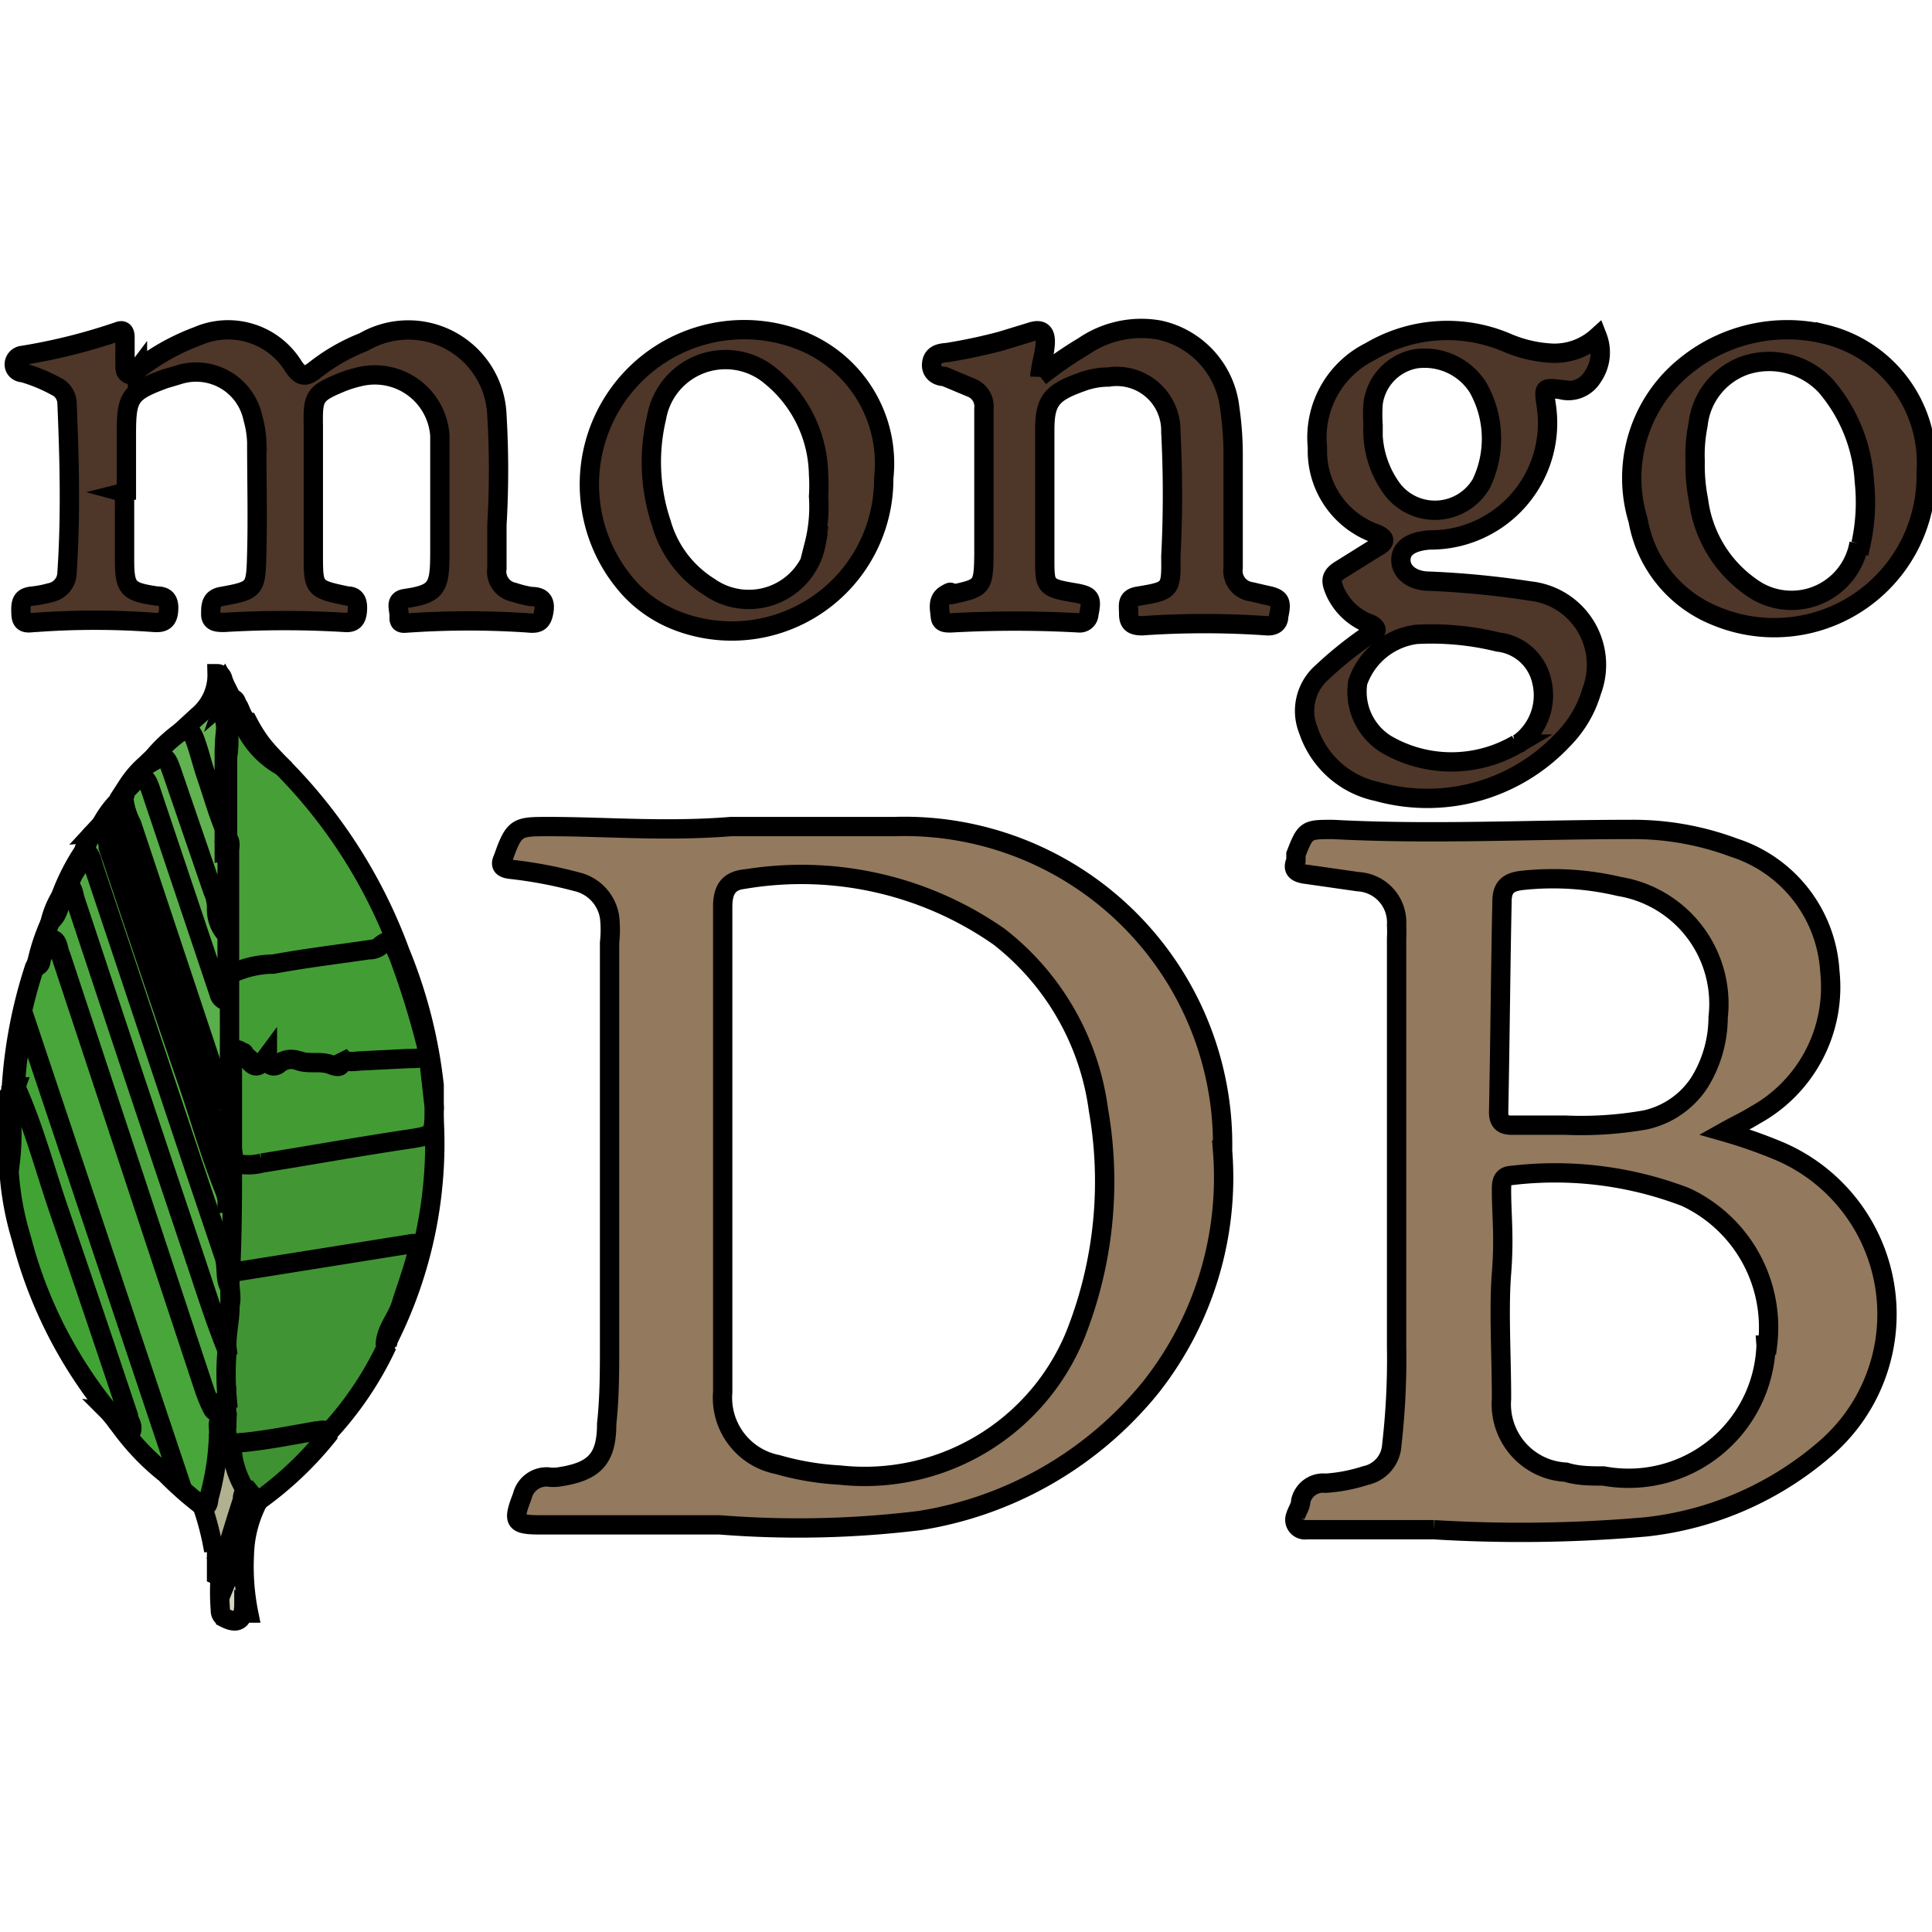 <svg width="100" height="100" xmlns="http://www.w3.org/2000/svg">
 <defs>
  <style>.cls-1 {
        fill: #4e3629;
      }

      .cls-2 {
        fill: #48a63a;
      }

      .cls-3 {
        fill: #419433;
      }

      .cls-4 {
        fill: #46a037;
      }

      .cls-5 {
        fill: #429734;
      }

      .cls-6 {
        fill: #4da83f;
      }

      .cls-7 {
        fill: #45a437;
      }

      .cls-8 {
        fill: #41a334;
      }

      .cls-9 {
        fill: #59af49;
      }

      .cls-10 {
        fill: #53ab43;
      }

      .cls-11 {
        fill: #55ad46;
      }

      .cls-12 {
        fill: #5db04c;
      }

      .cls-13 {
        fill: #61b250;
      }

      .cls-14 {
        fill: #3f9231;
      }

      .cls-15 {
        fill: #65b453;
      }

      .cls-16 {
        fill: #b1b192;
      }

      .cls-17 {
        fill: #d6d4c0;
      }

      .cls-18 {
        fill: #c4c2a9;
      }

      .cls-19 {
        fill: #4ba73d;
      }

      .cls-20 {
        fill: #399f2c;
      }

      .cls-21 {
        fill: #50aa41;
      }

      .cls-22 {
        fill: #93795d;
      }

      .cls-23 {
        fill: #94a577;
      }

      .cls-24 {
        fill: #6ea057;
      }

      .cls-25 {
        fill: #439d35;
      }

      .cls-26 {
        fill: #439b34;
      }</style>
 </defs>
 <title>connectors</title>
 <g>
  <title>Layer 1</title>
  <g stroke="null" id="svg_39">
   <path stroke="null" id="svg_1" d="m6.447,25.492l0,3.423c0,1.538 0.149,1.712 1.662,1.935c0.447,0 0.645,0.198 0.62,0.695s-0.198,0.719 -0.769,0.67a41.751,41.751 0 0 0 -6.103,0c-0.323,0 -0.744,0.174 -0.769,-0.422s0,-0.893 0.62,-0.943a5.681,5.681 0 0 0 0.893,-0.174a1.067,1.067 0 0 0 0.868,-1.042c0.198,-2.927 0.124,-5.83 0,-8.757a0.992,0.992 0 0 0 -0.595,-0.893a8.335,8.335 0 0 0 -1.687,-0.695c-0.223,0 -0.471,-0.174 -0.447,-0.471a0.471,0.471 0 0 1 0.422,-0.422a30.017,30.017 0 0 0 4.961,-1.24c0.372,-0.149 0.347,0.223 0.347,0.422s0,0.794 0,1.191s0,0.447 0.149,0.571s0.347,0 0.496,-0.198a11.56,11.56 0 0 1 3.101,-1.737a3.969,3.969 0 0 1 4.961,1.538c0.397,0.595 0.645,0.595 1.166,0.174a9.923,9.923 0 0 1 2.481,-1.414a4.589,4.589 0 0 1 6.896,3.796a48.151,48.151 0 0 1 0,5.681c0,0.744 0,1.488 0,2.233a1.092,1.092 0 0 0 0.868,1.24l0,0a5.879,5.879 0 0 0 0.893,0.223c0.496,0 0.769,0.174 0.67,0.769s-0.347,0.645 -0.843,0.595a45.546,45.546 0 0 0 -6.103,0c-0.248,0 -0.571,0.124 -0.546,-0.298s-0.273,-0.893 0.347,-0.967c1.662,-0.248 1.761,-0.595 1.761,-2.481s0,-3.969 0,-5.954a3.374,3.374 0 0 0 -4.217,-3.026a5.83,5.83 0 0 0 -0.868,0.273c-1.439,0.595 -1.488,0.744 -1.464,2.282c0,2.208 0,4.391 0,6.599c0,1.811 0,1.811 1.761,2.183c0.447,0 0.546,0.298 0.521,0.719s-0.149,0.695 -0.67,0.645a52.096,52.096 0 0 0 -6.227,0c-0.323,0 -0.695,0 -0.695,-0.422s0,-0.819 0.546,-0.918c1.786,-0.323 1.786,-0.372 1.836,-2.233s0,-3.82 0,-5.755a5.185,5.185 0 0 0 -0.198,-1.24a3.002,3.002 0 0 0 -3.895,-2.233l-0.67,0.198c-1.811,0.67 -1.985,0.918 -1.985,2.828l0,3.026l-0.099,0.025z" class="cls-1"/>
   <path stroke="null" id="svg_2" d="m53.829,19.489a20.292,20.292 0 0 1 2.257,-1.563a5.284,5.284 0 0 1 3.92,-0.843a4.664,4.664 0 0 1 3.647,4.044a16.919,16.919 0 0 1 0.174,2.233c0,2.009 0,4.019 0,6.028a1.092,1.092 0 0 0 0.943,1.24l0.744,0.174c0.769,0.149 0.843,0.323 0.67,1.092c0,0.347 -0.223,0.521 -0.62,0.496a46.638,46.638 0 0 0 -6.45,0c-0.496,0 -0.695,-0.149 -0.695,-0.62s-0.124,-0.819 0.521,-0.918c1.662,-0.273 1.687,-0.323 1.662,-2.034a62.192,62.192 0 0 0 0,-6.45a2.803,2.803 0 0 0 -3.225,-2.853a4.019,4.019 0 0 0 -1.439,0.273c-1.538,0.546 -1.861,0.992 -1.861,2.481l0,6.648c0,1.414 0,1.513 1.513,1.761c0.868,0.149 0.943,0.273 0.769,1.116a0.471,0.471 0 0 1 -0.496,0.447l0,0a59.538,59.538 0 0 0 -6.648,0c-0.273,0 -0.521,0 -0.546,-0.347s-0.174,-0.843 0.273,-1.116s0.174,0 0.273,0c1.637,-0.347 1.687,-0.372 1.712,-2.059c0,-2.481 0,-4.961 0,-7.566a1.042,1.042 0 0 0 -0.67,-1.092l-1.364,-0.571c-0.323,0 -0.719,-0.198 -0.67,-0.67s0.422,-0.546 0.794,-0.571a28.231,28.231 0 0 0 2.803,-0.595l1.538,-0.471c0.521,-0.174 0.769,0 0.744,0.571s-0.223,1.042 -0.273,1.737z" class="cls-1"/>
   <path stroke="null" id="svg_3" d="m10.515,77.985a17.688,17.688 0 0 1 -2.158,-1.935c0.372,-0.223 0.521,0 0.67,0.248l-7.715,-22.972c-0.124,0.943 -0.298,1.91 -0.372,2.878c0,0.198 0,0.447 -0.372,0.471a24.981,24.981 0 0 1 1.216,-6.599a6.301,6.301 0 0 0 0.496,-1.29c0.149,-0.422 0.347,-0.372 0.595,0a2.481,2.481 0 0 1 0.422,0.943l7.442,22.327c0.149,0.447 0.223,0.992 0.819,1.116a0.447,0.447 0 0 1 0,0.422a3.547,3.547 0 0 0 0,1.017a10.99,10.99 0 0 1 -0.521,3.126c-0.05,0 -0.025,0.422 -0.521,0.248z" class="cls-2"/>
   <path stroke="null" id="svg_4" d="m20.041,69.625a17.588,17.588 0 0 1 -3.101,4.589a32.398,32.398 0 0 0 -4.093,0.521a1.042,1.042 0 0 0 -0.868,0.471c-0.496,-0.372 -0.347,-0.918 -0.447,-1.414s0,-0.471 0,-0.719a7.02,7.02 0 0 1 0,-0.719a12.404,12.404 0 0 1 0,-2.481a12.999,12.999 0 0 1 0.198,-2.183a3.473,3.473 0 0 0 0,-1.24a0.695,0.695 0 0 1 0.595,-0.769l0,0l8.707,-1.389c0.595,0 0.695,0 0.546,0.645a18.085,18.085 0 0 1 -1.29,3.746a5.185,5.185 0 0 0 -0.248,0.943z" class="cls-3"/>
   <path stroke="null" id="svg_5" d="m14.608,39.682a26.643,26.643 0 0 1 6.103,9.6a25.403,25.403 0 0 1 1.761,6.896c0,0.347 0,0.695 0,1.042a0.149,0.149 0 0 1 -0.198,0a9.6,9.6 0 0 1 -0.397,-2.481a38.129,38.129 0 0 0 -1.563,-5.284c-0.149,-0.397 -0.248,-0.521 -0.744,-0.372a37.385,37.385 0 0 1 -4.044,0.744l-3.2,0.62c-0.198,0 -0.422,0.149 -0.546,0c-0.174,-1.563 0,-3.101 0,-4.664a9.352,9.352 0 0 0 0,-2.208c0,-1.464 0,-2.927 0,-4.391a5.656,5.656 0 0 0 0,-1.712a3.026,3.026 0 0 1 0,-0.819c0,-0.174 0,-0.422 0.223,-0.471s0.223,0.223 0.323,0.347s0.223,0.645 0.521,0.868l0,0a8.038,8.038 0 0 0 1.761,2.282z" class="cls-4"/>
   <path stroke="null" id="svg_6" d="m22.423,57.246l0,0a22.649,22.649 0 0 1 -2.481,12.404c0,-0.819 0.595,-1.389 0.819,-2.133s0.62,-1.786 0.843,-2.729c0,-0.397 0,-0.471 -0.397,-0.397l-8.856,1.414c-0.323,0 -0.471,0.149 -0.471,0.521s0.149,0.893 0,1.29c-0.273,-0.298 -0.198,-0.67 -0.198,-1.017c0,-1.96 0.198,-3.895 0.149,-5.855a1.364,1.364 0 0 1 0,-0.62a0.298,0.298 0 0 1 0.273,-0.174a44.405,44.405 0 0 0 6.276,-0.868c0.918,0 1.811,-0.223 2.704,-0.397s1.116,-0.298 1.067,-1.092a0.521,0.521 0 0 1 0.273,-0.347z" class="cls-5"/>
   <path stroke="null" id="svg_7" d="m11.756,69.873a14.363,14.363 0 0 0 0,2.481c-0.174,0 0,0.347 -0.223,0.496l0,0c-0.198,0.223 -0.397,0.372 -0.571,0a7.74,7.74 0 0 1 -0.372,-0.893l-7.442,-22.5l0,0c-0.149,-0.298 -0.124,-0.843 -0.496,-0.843s-0.298,0.546 -0.447,0.843s0,0.447 -0.347,0.595a10.419,10.419 0 0 1 0.819,-2.481c0.347,-0.422 0.397,-0.992 0.695,-1.439s0,-0.447 0.397,-0.422s0.397,0.62 0.496,0.967l6.673,20.02a18.06,18.06 0 0 1 0.819,3.175z" class="cls-6"/>
   <path stroke="null" id="svg_8" d="m0.816,56.254a10.593,10.593 0 0 1 0.546,-3.324l7.914,23.641c-0.447,0 -0.546,-0.521 -0.918,-0.471a12.404,12.404 0 0 1 -2.009,-2.109c0.372,-0.149 0.198,-0.397 0,-0.645c-0.645,-1.885 -1.265,-3.771 -1.91,-5.631c-1.265,-3.622 -2.481,-7.269 -3.671,-10.89a1.092,1.092 0 0 1 0.05,-0.571z" class="cls-7"/>
   <path stroke="null" id="svg_9" d="m0.816,56.254c0.943,2.084 1.513,4.292 2.257,6.45q1.811,5.284 3.572,10.568c0,0.248 0.273,0.496 0.149,0.819l-0.447,-0.174l-0.223,-0.273a1.488,1.488 0 0 0 -0.471,-0.571a23.393,23.393 0 0 1 -4.54,-8.955a15.356,15.356 0 0 1 -0.645,-3.523a23.914,23.914 0 0 0 0,-3.771l0,-0.149l0.347,-0.422z" class="cls-8"/>
   <path stroke="null" id="svg_10" d="m11.756,43.354c0.223,0.198 0.124,0.471 0.124,0.719l0,6.375a0.719,0.719 0 0 1 0.198,0.571c0,1.96 0,3.895 0,5.855c-0.198,0.347 -0.397,0.248 -0.571,0a2.654,2.654 0 0 1 -0.323,-0.769c-1.588,-4.713 -3.126,-9.427 -4.738,-14.14a0.893,0.893 0 0 1 0,-0.794a0.397,0.397 0 0 1 0.248,-0.422c0.819,-0.868 1.042,-0.819 1.439,0.323l3.448,10.345c0,-1.116 0,-2.109 0,-3.101c0,-1.389 0,-2.778 0,-4.143c0,-0.323 -0.05,-0.62 0.174,-0.819z" class="cls-9"/>
   <path stroke="null" id="svg_11" d="m12.029,60.049c0,2.208 0,4.391 -0.149,6.599c-0.347,0 -0.298,-0.323 -0.323,-0.521a4.961,4.961 0 0 0 -0.323,-1.439l-6.624,-19.846a4.242,4.242 0 0 1 -0.223,-0.744a0.248,0.248 0 0 1 0,-0.223c0.174,-0.198 0.174,-0.521 0.397,-0.695s0.521,0 0.719,0.198a2.109,2.109 0 0 1 0.273,0.645c1.861,5.706 3.845,11.362 5.731,17.067a2.605,2.605 0 0 1 0.149,0.595a5.631,5.631 0 0 1 0,-2.233a0.198,0.198 0 0 1 0.198,0a0.447,0.447 0 0 1 0.174,0.595z" class="cls-10"/>
   <path stroke="null" id="svg_12" d="m11.88,59.479l0,2.803l-0.124,0s0,-0.124 0,-0.198a77.895,77.895 0 0 0 -3.746,-12.404c-0.645,-2.059 -1.389,-4.118 -2.059,-6.177c-0.149,-0.447 -0.323,-0.695 -0.819,-0.62a5.284,5.284 0 0 1 1.265,-1.687a3.696,3.696 0 0 0 0.422,1.464l4.54,13.644c0,0.273 0,0.695 0.496,0.769a3.498,3.498 0 0 1 0.025,2.406z" class="cls-11"/>
   <path stroke="null" id="svg_13" d="m11.756,48.414l0,3.399a0.496,0.496 0 0 1 -0.422,-0.397l-3.423,-10.196c-0.372,-1.141 -0.372,-1.141 -1.315,-0.546a5.234,5.234 0 0 1 0.967,-1.116c0.843,-0.843 1.092,-0.794 1.464,0.347c0.645,1.935 1.34,3.87 2.009,5.805a17.216,17.216 0 0 0 0.719,2.704z" class="cls-12"/>
   <path stroke="null" id="svg_14" d="m11.756,48.414a1.91,1.91 0 0 1 -0.546,-1.439a2.109,2.109 0 0 0 -0.198,-0.868l-2.034,-5.929c-0.397,-1.166 -0.397,-1.166 -1.34,-0.595a7.765,7.765 0 0 1 1.687,-1.687c0.447,-0.273 0.695,-0.223 0.918,0.323c0.546,1.29 0.719,2.679 1.29,3.944c0.273,0.595 0,1.29 0.223,1.91l0,4.341z" class="cls-13"/>
   <path stroke="null" id="svg_15" d="m5.132,42.783c0.62,-0.447 0.62,-0.447 0.893,0.323c1.836,5.458 3.647,10.915 5.507,16.348a9.923,9.923 0 0 1 0.223,2.481c-0.769,-1.836 -1.315,-3.771 -1.96,-5.681c-1.414,-4.118 -2.803,-8.261 -4.192,-12.404c0,-0.397 -0.223,-0.794 -0.769,-0.744l0.298,-0.323z" class="cls-10"/>
   <path stroke="null" id="svg_16" d="m12.029,75.256c0,-0.447 0,-0.571 0.571,-0.595c1.265,-0.124 2.481,-0.372 3.771,-0.595c0.248,0 0.521,-0.174 0.595,0.223a18.035,18.035 0 0 1 -3.523,3.349a0.273,0.273 0 0 1 -0.298,0a1.96,1.96 0 0 1 -0.546,-0.471c-0.347,-0.62 -0.843,-1.166 -0.571,-1.91z" class="cls-14"/>
   <path stroke="null" id="svg_17" d="m11.756,44.048c-0.323,-0.372 0,-0.868 -0.198,-1.29c-0.323,-0.819 -0.571,-1.687 -0.843,-2.481s-0.372,-1.29 -0.595,-1.91s-0.347,-0.62 -0.794,-0.471l0.918,-0.843a2.754,2.754 0 0 0 0.992,-2.183c0.298,0 0.298,0.347 0.372,0.521s-0.149,0.645 0,0.967l0,0.843c0.174,0.546 0,1.141 0,1.687l0,5.185l0.149,-0.025z" class="cls-15"/>
   <path stroke="null" id="svg_18" d="m12.029,75.256a4.813,4.813 0 0 0 0.719,1.935c-0.298,1.315 -0.843,2.481 -1.265,3.895c-0.372,-0.248 -0.198,-0.62 -0.422,-0.819a14.339,14.339 0 0 0 -0.571,-2.257c0.298,0 0.298,-0.273 0.323,-0.471a13.669,13.669 0 0 0 0.496,-3.151c0.149,-0.223 0,-0.471 0,-0.695s0.248,0 0.323,0a12.404,12.404 0 0 0 0.397,1.563z" class="cls-16"/>
   <path stroke="null" id="svg_19" d="m13.194,77.563l0.248,0a6.301,6.301 0 0 0 -0.794,2.927a12.131,12.131 0 0 0 0.223,3.002c-0.298,0 0,-0.372 -0.248,-0.471c0,0.868 -0.347,1.042 -0.943,0.744a0.422,0.422 0 0 1 -0.273,-0.422a11.56,11.56 0 0 1 0,-1.861c0.347,0 0.347,0.198 0.298,0.447c0.521,-1.265 0.695,-2.63 1.216,-3.895c-0.05,-0.174 -0.05,-0.521 0.273,-0.471z" class="cls-17"/>
   <path stroke="null" id="svg_20" d="m13.194,77.563a6.673,6.673 0 0 0 -0.819,2.257a20.838,20.838 0 0 1 -0.843,2.481c-0.124,-0.298 0,-0.62 -0.323,-0.769l0,-1.29c0.546,0 0,0.471 0.347,0.595c0.323,-1.067 0.645,-2.133 0.992,-3.2c0,-0.149 0,-0.422 0.323,-0.471l0.323,0.397z" class="cls-18"/>
   <path stroke="null" id="svg_21" d="m14.608,39.682a4.664,4.664 0 0 1 -2.133,-2.481a23.021,23.021 0 0 0 2.133,2.481z" class="cls-19"/>
   <path stroke="null" id="svg_22" d="m0.468,56.824a12.007,12.007 0 0 1 0,3.771a23.914,23.914 0 0 1 0,-3.771z" class="cls-20"/>
   <path stroke="null" id="svg_23" d="m4.437,43.899l0,0.174c0,0.769 -0.471,1.265 -0.843,1.811l-0.273,0.422a0,0 0 1 1 -0.149,0a11.139,11.139 0 0 1 1.265,-2.406z" class="cls-10"/>
   <path stroke="null" id="svg_24" d="m11.607,36.333a0.918,0.918 0 0 1 0,-0.967l0.893,1.786c-0.496,0 -0.397,-0.67 -0.67,-0.967s0,-0.223 -0.174,0s-0.025,0.074 -0.05,0.149z" class="cls-19"/>
   <path stroke="null" id="svg_25" d="m3.197,46.306l0.149,0c-0.298,0.422 -0.273,1.042 -0.744,1.389a4.614,4.614 0 0 1 0.595,-1.389z" class="cls-21"/>
   <path stroke="null" id="svg_26" d="m5.653,73.098a0.546,0.546 0 0 1 0.471,0.571l-0.471,-0.571z" class="cls-7"/>
   <path stroke="null" id="svg_27" d="m63.281,59.528a16.472,16.472 0 0 0 -17.018,-16.745c-2.952,0 -5.879,0 -8.435,0c-3.399,0.273 -6.425,0 -9.427,0c-1.637,0 -1.786,0 -2.357,1.637l0,0c-0.198,0.397 0,0.521 0.347,0.571a22.848,22.848 0 0 1 3.448,0.645a2.233,2.233 0 0 1 1.712,1.836a5.904,5.904 0 0 1 0,1.315q0,10.419 0,20.838c0,1.364 0,2.704 -0.149,4.068c0,1.836 -0.645,2.481 -2.481,2.754a1.935,1.935 0 0 1 -0.546,0a1.29,1.29 0 0 0 -1.34,0.992c-0.521,1.34 -0.422,1.488 0.967,1.488c3.076,0 6.177,0 9.253,0a51.475,51.475 0 0 0 10.345,-0.223a19.275,19.275 0 0 0 11.982,-6.921a17.514,17.514 0 0 0 3.696,-12.255zm-7.616,9.551a11.784,11.784 0 0 1 -12.205,7.269a14.388,14.388 0 0 1 -3.225,-0.546a3.523,3.523 0 0 1 -2.828,-3.746c0,-4.068 0,-8.137 0,-12.404s0,-8.41 0,-12.701c0,-0.943 0.323,-1.389 1.24,-1.464a17.861,17.861 0 0 1 13.073,3.002a13.619,13.619 0 0 1 5.135,8.955a21.508,21.508 0 0 1 -1.191,11.635z" class="cls-22"/>
   <path stroke="null" id="svg_28" d="m91.908,59.503a25.353,25.353 0 0 0 -2.654,-0.918c0.62,-0.347 1.116,-0.571 1.588,-0.868a7.566,7.566 0 0 0 3.87,-7.442a7.169,7.169 0 0 0 -4.961,-6.4a14.884,14.884 0 0 0 -5.408,-0.943c-5.11,0 -10.221,0.273 -15.356,0c-1.364,0 -1.414,0 -1.91,1.29l0,0.323c-0.198,0.447 0,0.62 0.447,0.695l2.778,0.397a2.109,2.109 0 0 1 1.985,2.233a6.5,6.5 0 0 1 0,0.695c0,7.02 0,14.066 0,21.111a38.948,38.948 0 0 1 -0.248,5.11a1.712,1.712 0 0 1 -1.364,1.588a8.41,8.41 0 0 1 -2.059,0.397a1.191,1.191 0 0 0 -1.29,0.918c0,0.273 -0.198,0.521 -0.273,0.794a0.521,0.521 0 0 0 0.571,0.695l6.599,0a73.852,73.852 0 0 0 10.99,-0.149a16.968,16.968 0 0 0 9.402,-4.168a9.179,9.179 0 0 0 -2.704,-15.356zm-14.165,-12.825c0,-0.769 0.323,-1.042 1.116,-1.116a14.884,14.884 0 0 1 4.961,0.323a6.152,6.152 0 0 1 5.11,6.772a6.425,6.425 0 0 1 -0.967,3.374a4.49,4.49 0 0 1 -2.803,1.935a19.077,19.077 0 0 1 -4.118,0.273c-0.943,0 -1.861,0 -2.803,0c-0.471,0 -0.67,-0.198 -0.67,-0.67c0.074,-3.721 0.099,-7.293 0.174,-10.89zm13.669,22.947a7.12,7.12 0 0 1 -8.41,6.772c-0.645,0 -1.315,0 -1.96,-0.198a3.523,3.523 0 0 1 -3.324,-3.796c0,-2.233 -0.149,-4.614 0,-6.5s0,-3.002 0,-4.292c0,-0.372 0,-0.744 0.521,-0.769a18.854,18.854 0 0 1 9.005,1.116a7.442,7.442 0 0 1 4.242,7.665l-0.074,0z" class="cls-22"/>
   <path stroke="null" id="svg_29" d="m79.281,30.603a47.134,47.134 0 0 0 -5.284,-0.521c-0.918,0 -1.488,-0.496 -1.488,-1.092s0.496,-0.967 1.488,-1.042l0,0a6.053,6.053 0 0 0 6.028,-7.02c-0.124,-0.868 -0.124,-0.868 0.744,-0.769a1.464,1.464 0 0 0 1.662,-0.645a2.233,2.233 0 0 0 0.248,-2.084a3.299,3.299 0 0 1 -2.481,0.843a6.723,6.723 0 0 1 -2.109,-0.496a7.839,7.839 0 0 0 -7.169,0.422a4.961,4.961 0 0 0 -2.729,4.961a4.54,4.54 0 0 0 3.026,4.465c0.595,0.248 0.471,0.471 0,0.719l-1.786,1.116c-0.595,0.347 -0.546,0.62 -0.347,1.116a3.2,3.2 0 0 0 1.464,1.563c0.223,0.124 0.496,0.149 0.645,0.372s-0.323,0.323 -0.521,0.471a19.846,19.846 0 0 0 -2.233,1.811a2.654,2.654 0 0 0 -0.719,3.002a4.788,4.788 0 0 0 3.572,3.175a9.625,9.625 0 0 0 9.625,-2.704a5.904,5.904 0 0 0 1.464,-2.481a3.845,3.845 0 0 0 -3.101,-5.185zm-8.211,-8.583a8.534,8.534 0 0 1 0,-1.116a2.704,2.704 0 0 1 2.208,-2.332a3.275,3.275 0 0 1 3.225,1.488a5.383,5.383 0 0 1 0.174,4.961a2.778,2.778 0 0 1 -4.614,0.298a5.135,5.135 0 0 1 -0.992,-3.349l0,0.05zm7.442,16.497a6.698,6.698 0 0 1 -6.772,0a3.2,3.2 0 0 1 -1.464,-3.2a3.721,3.721 0 0 1 3.026,-2.481a14.413,14.413 0 0 1 4.242,0.397a2.605,2.605 0 0 1 2.257,2.034a3.076,3.076 0 0 1 -1.166,3.2l-0.124,0.05z" class="cls-1"/>
   <path stroke="null" id="svg_30" d="m94.488,17.306a8.335,8.335 0 0 0 -7.219,1.612a7.442,7.442 0 0 0 -2.481,8.013a6.549,6.549 0 0 0 4.044,4.961a7.864,7.864 0 0 0 10.866,-7.442a6.847,6.847 0 0 0 -5.21,-7.145zm1.737,10.816a3.547,3.547 0 0 1 -5.606,2.257a6.475,6.475 0 0 1 -2.704,-4.49a9.179,9.179 0 0 1 -0.174,-2.009a7.963,7.963 0 0 1 0.149,-1.885a3.671,3.671 0 0 1 2.481,-3.101a4.019,4.019 0 0 1 4.118,1.067a8.31,8.31 0 0 1 2.009,4.961a10.097,10.097 0 0 1 -0.174,3.225l-0.099,-0.025z" class="cls-1"/>
   <path stroke="null" id="svg_31" d="m41.351,17.579a8.013,8.013 0 0 0 -8.633,13.024a6.624,6.624 0 0 0 2.481,1.588a7.864,7.864 0 0 0 10.543,-7.442a6.847,6.847 0 0 0 -4.391,-7.169zm0.893,10.543a3.547,3.547 0 0 1 -5.532,2.257a5.731,5.731 0 0 1 -2.481,-3.299a9.923,9.923 0 0 1 -0.248,-5.458a3.622,3.622 0 0 1 5.904,-2.158a6.698,6.698 0 0 1 2.481,5.11a8.385,8.385 0 0 1 0,1.116a7.864,7.864 0 0 1 -0.223,2.481l0.099,-0.05z" class="cls-1"/>
   <path stroke="null" id="svg_32" d="m11.731,73.792l-0.248,0s0,-0.174 0,-0.273l0,-0.422l0,0c0.149,0 0.198,0 0.273,0.149l-0.025,0.546z" class="cls-23"/>
   <path stroke="null" id="svg_33" d="m11.458,73.371l0,0.273c0,0.223 0,0.496 -0.149,0.719c0.05,-0.323 -0.099,-0.67 0.149,-0.992z" class="cls-6"/>
   <path stroke="null" id="svg_34" d="m3.619,45.884c0,-0.695 0.695,-1.166 0.843,-1.811c0.273,0.198 0.298,0.521 0.397,0.819c2.257,6.723 4.465,13.446 6.748,20.168c0.174,0.546 0,1.116 0.298,1.612l0,0.992c0,0.744 -0.223,1.488 -0.149,2.233c-0.744,-1.836 -1.315,-3.746 -1.96,-5.631c-1.985,-5.904 -3.969,-11.858 -5.929,-17.787c-0.05,-0.223 -0.074,-0.471 -0.248,-0.595z" class="cls-21"/>
   <path stroke="null" id="svg_35" d="m11.731,73.098l-0.273,-0.149c0,-0.223 0,-0.521 0.273,-0.571l0,0.719z" class="cls-24"/>
   <path stroke="null" id="svg_36" d="m11.88,59.479l0,-9.03a5.135,5.135 0 0 1 2.257,-0.546c1.612,-0.298 3.25,-0.496 4.961,-0.744a0.918,0.918 0 0 0 0.521,-0.149c0.695,-0.645 0.769,0 0.992,0.422a43.388,43.388 0 0 1 1.588,5.21c-0.521,0.471 -1.191,0.298 -1.786,0.347a7.765,7.765 0 0 1 -2.009,0c-0.496,0 -0.893,0.298 -1.315,0.124s-1.067,0 -1.588,-0.198a1.91,1.91 0 0 0 -0.744,0c-0.298,0 -0.62,0.546 -0.918,0c0,0 0,0 0,0c-0.471,0.496 -0.769,0 -1.067,-0.223s0,-0.198 -0.273,-0.223s-0.124,0.372 -0.124,0.571l0,3.498c0,0.273 0,0.571 -0.174,0.794l-0.323,0.149z" class="cls-25"/>
   <path stroke="null" id="svg_37" d="m12.029,59.479l0,-4.614c0,-0.198 0,-0.471 0.174,-0.521s0.372,0.149 0.496,0.323c0.471,0.67 0.645,0.67 1.141,0c0,0.595 0.397,0.571 0.595,0.397a0.992,0.992 0 0 1 0.967,-0.174c0.571,0.223 1.166,0 1.737,0.223s0.595,0 0.397,-0.546c0.323,0.496 0.67,0.372 1.116,0.347l2.481,-0.124c0.347,0 0.695,0 1.042,-0.149l0.298,2.654c0,1.513 0,1.464 -1.464,1.687c-2.481,0.372 -4.961,0.819 -7.442,1.216a2.853,2.853 0 0 1 -1.439,0l-0.099,-0.719z" class="cls-26"/>
   <path stroke="null" id="svg_38" d="m11.756,38.864c-0.273,-0.546 0,-1.116 0,-1.687c0.149,0.546 -0.074,1.141 0,1.687z" class="cls-19"/>
  </g>
 </g>
</svg>